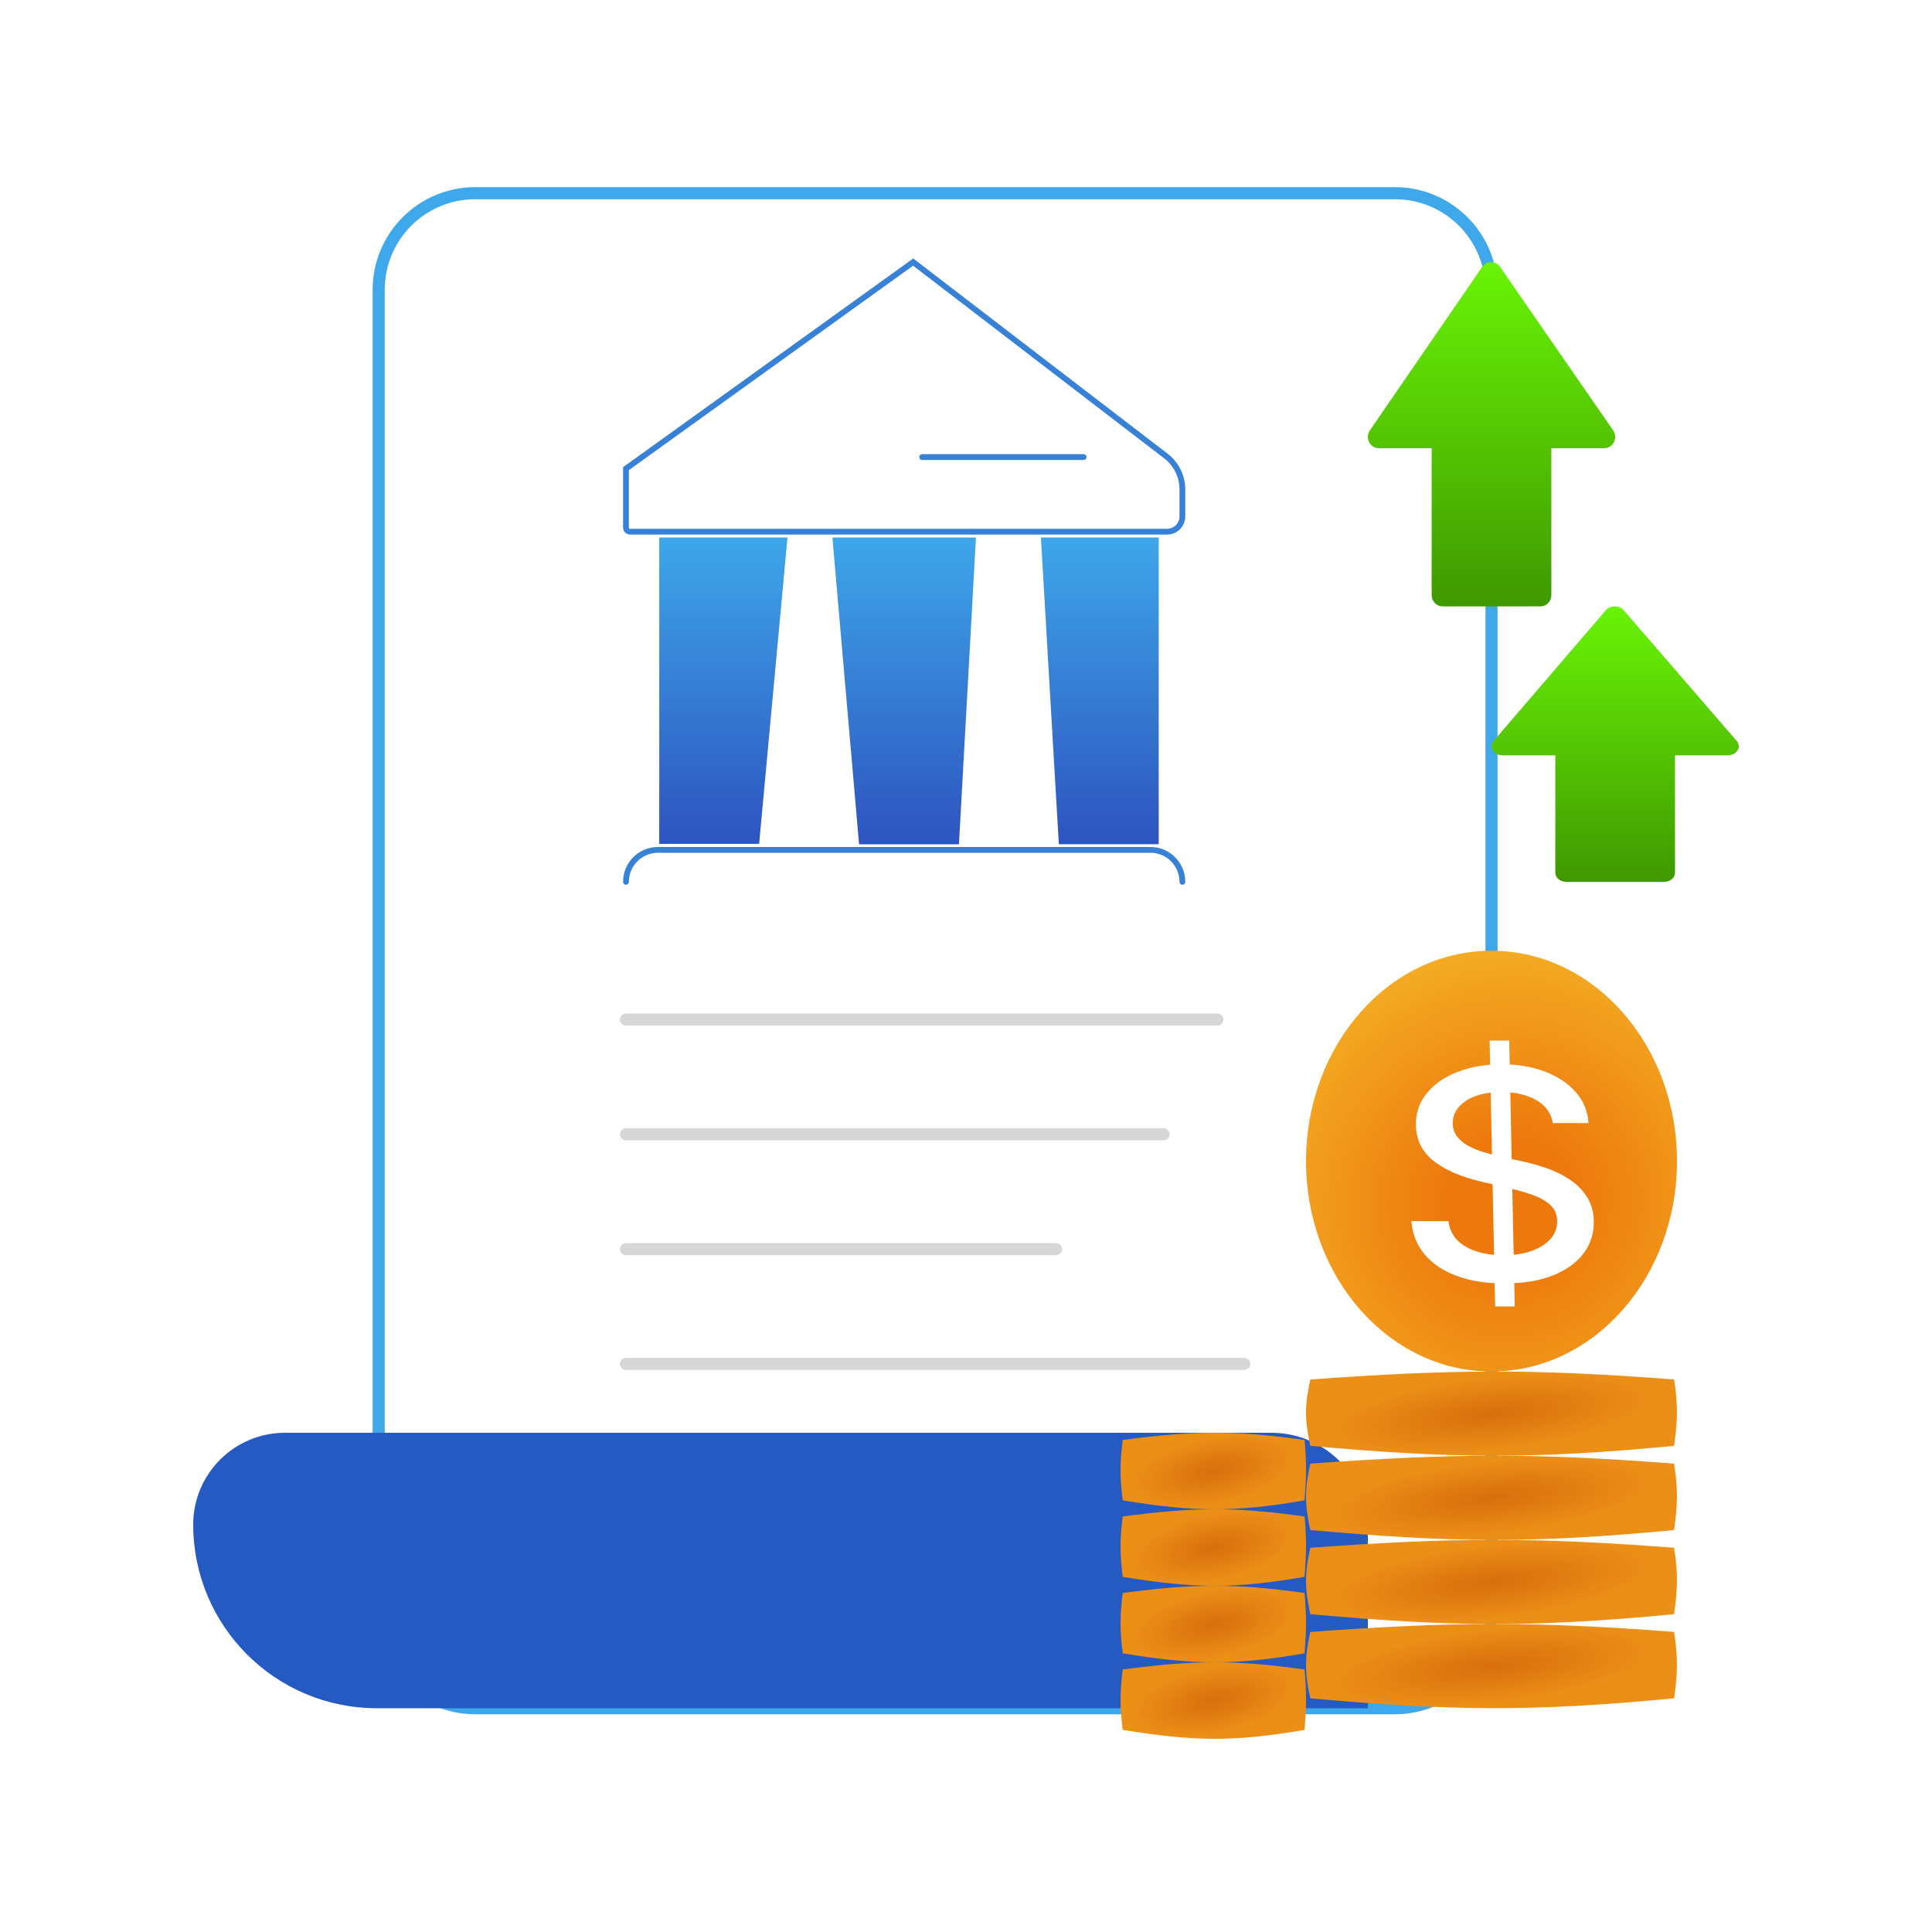 <svg width="40" height="40" viewBox="0 0 40 40" fill="none" xmlns="http://www.w3.org/2000/svg">
<g id="Group 1171276287">
<rect id="Rectangle 34624222" width="40" height="40" fill="white">
                                    </rect>
<g id="Group 1171276285">
<path id="Vector 748" d="M30.88 33.367L30.88 6C30.88 4.895 29.985 4 28.88 4L9.84 4C8.735 4 7.84 4.895 7.84 6L7.84 33.367C7.84 34.471 8.735 35.367 9.84 35.367L28.88 35.367C29.985 35.367 30.88 34.471 30.88 33.367Z" fill="white" stroke="#3EA8EA" stroke-width="0.25" stroke-linecap="round">
                                    <animate attributeName="d" values="M30.88 33.367L30.88 6C30.88 4.895 29.985 4 28.88 4L9.84 4C8.735 4 7.84 4.895 7.84 6L7.84 33.367C7.84 34.471 8.735 35.367 9.84 35.367L28.88 35.367C29.985 35.367 30.88 34.471 30.88 33.367Z;M30.88 33.012L30.88 6C30.88 4.895 29.985 4 28.88 4L9.84 4C8.735 4 7.84 4.895 7.84 6L7.84 33.012C7.84 34.116 8.735 35.012 9.84 35.012L28.88 35.012C29.985 35.012 30.88 34.116 30.88 33.012Z;M30.88 33.367L30.88 6C30.88 4.895 29.985 4 28.88 4L9.84 4C8.735 4 7.84 4.895 7.84 6L7.84 33.367C7.84 34.471 8.735 35.367 9.84 35.367L28.88 35.367C29.985 35.367 30.88 34.471 30.88 33.367Z" begin="0s" dur="3s" repeatCount="indefinite" fill="freeze" calcMode="linear" keyTimes="0;0.5;1"/></path>
<path id="Vector 749" d="M28.32 31.664L28.32 35.367L7.802 35.367C5.702 35.367 4 33.664 4 31.565C4 30.515 4.851 29.664 5.901 29.664L26.32 29.664C27.425 29.664 28.32 30.559 28.32 31.664Z" fill="#245AC1">
                                    <animate attributeName="d" values="M28.32 31.664L28.32 35.367L7.802 35.367C5.702 35.367 4 33.664 4 31.565C4 30.515 4.851 29.664 5.901 29.664L26.32 29.664C27.425 29.664 28.32 30.559 28.32 31.664Z;M28.32 31.373L28.32 35.012L7.759 35.012C5.683 35.012 4 33.329 4 31.253C4 30.215 4.841 29.373 5.88 29.373L26.32 29.373C27.425 29.373 28.32 30.269 28.32 31.373Z;M28.32 31.664L28.32 35.367L7.802 35.367C5.702 35.367 4 33.664 4 31.565C4 30.515 4.851 29.664 5.901 29.664L26.32 29.664C27.425 29.664 28.32 30.559 28.32 31.664Z" begin="0s" dur="3s" repeatCount="indefinite" fill="freeze" calcMode="linear" keyTimes="0;0.5;1"/></path>
<g id="Group 1171276242">
<path id="Vector 730" d="M12.96 18.258L12.96 18.258C12.96 17.892 13.256 17.596 13.621 17.596L23.819 17.596C24.184 17.596 24.48 17.892 24.48 18.258L24.48 18.258M19.092 9.463L22.436 9.463M18.906 5.426L24.138 9.441C24.354 9.606 24.48 9.862 24.48 10.134L24.48 10.691C24.48 10.866 24.338 11.008 24.163 11.008L24.163 11.008L21.75 11.008L20.112 11.008L17.096 11.008L15.545 11.008L13.046 11.008L13.046 11.008C12.999 11.008 12.96 10.97 12.96 10.922L12.96 9.703L18.906 5.426Z" stroke="#3782D7" stroke-width="0.12" stroke-linecap="round">
                                    <animate attributeName="d" values="M12.96 18.258L12.96 18.258C12.96 17.892 13.256 17.596 13.621 17.596L23.819 17.596C24.184 17.596 24.48 17.892 24.48 18.258L24.48 18.258M19.092 9.463L22.436 9.463M18.906 5.426L24.138 9.441C24.354 9.606 24.48 9.862 24.48 10.134L24.48 10.691C24.48 10.866 24.338 11.008 24.163 11.008L24.163 11.008L21.75 11.008L20.112 11.008L17.096 11.008L15.545 11.008L13.046 11.008L13.046 11.008C12.999 11.008 12.96 10.97 12.96 10.922L12.96 9.703L18.906 5.426Z;M12.96 20.074L12.96 20.074C12.96 19.657 13.299 19.318 13.716 19.318L25.725 19.318C26.142 19.318 26.48 19.657 26.48 20.074L26.48 20.074M20.156 10.024L24.081 10.024M19.938 5.41L26.081 10C26.332 10.187 26.48 10.482 26.48 10.796L26.48 11.416C26.48 11.622 26.313 11.789 26.107 11.789L26.107 11.789L23.276 11.789L21.354 11.789L17.814 11.789L15.994 11.789L13.061 11.789L13.061 11.789C13.005 11.789 12.96 11.744 12.96 11.688L12.96 10.298L19.938 5.41Z;M12.96 18.258L12.96 18.258C12.96 17.892 13.256 17.596 13.621 17.596L23.819 17.596C24.184 17.596 24.48 17.892 24.48 18.258L24.48 18.258M19.092 9.463L22.436 9.463M18.906 5.426L24.138 9.441C24.354 9.606 24.48 9.862 24.48 10.134L24.48 10.691C24.48 10.866 24.338 11.008 24.163 11.008L24.163 11.008L21.75 11.008L20.112 11.008L17.096 11.008L15.545 11.008L13.046 11.008L13.046 11.008C12.999 11.008 12.96 10.97 12.96 10.922L12.96 9.703L18.906 5.426Z" begin="0s" dur="3s" repeatCount="indefinite" fill="freeze" calcMode="linear" keyTimes="0;0.5;1"/></path>
<path id="Rectangle 34624679" d="M13.649 11.129L16.304 11.129L15.717 17.471L13.649 17.471L13.649 11.129Z" fill="url(#paint0_linear_158_345)">
                                    <animate attributeName="d" values="M13.649 11.129L16.304 11.129L15.717 17.471L13.649 17.471L13.649 11.129Z;M13.769 11.927L16.885 11.927L16.885 19.175L13.769 19.175L13.769 11.927Z;M13.649 11.129L16.304 11.129L15.717 17.471L13.649 17.471L13.649 11.129Z" begin="0s" dur="3s" repeatCount="indefinite" fill="freeze" calcMode="linear" keyTimes="0;0.5;1"/></path>
<path id="Rectangle 34624680" d="M17.234 11.129L20.206 11.129L19.854 17.48L17.786 17.48L17.234 11.129Z" fill="url(#paint1_linear_158_345)">
                                    <animate attributeName="d" values="M17.234 11.129L20.206 11.129L19.854 17.48L17.786 17.48L17.234 11.129Z;M17.976 11.927L21.465 11.927L21.465 19.185L17.976 19.185L17.976 11.927Z;M17.234 11.129L20.206 11.129L19.854 17.48L17.786 17.48L17.234 11.129Z" begin="0s" dur="3s" repeatCount="indefinite" fill="freeze" calcMode="linear" keyTimes="0;0.5;1"/></path>
<path id="Rectangle 34624681" d="M21.551 11.129L23.99 11.129L23.99 17.478L21.922 17.478L21.551 11.129Z" fill="url(#paint2_linear_158_345)">
                                    <animate attributeName="d" values="M21.551 11.129L23.99 11.129L23.99 17.478L21.922 17.478L21.551 11.129Z;M23.042 11.927L25.905 11.927L25.905 19.183L23.042 19.183L23.042 11.927Z;M21.551 11.129L23.99 11.129L23.99 17.478L21.922 17.478L21.551 11.129Z" begin="0s" dur="3s" repeatCount="indefinite" fill="freeze" calcMode="linear" keyTimes="0;0.5;1"/></path>
</g>
<path id="Vector 750" d="M12.96 21.109L25.204 21.109M12.96 23.485L24.091 23.485M12.96 25.862L21.865 25.862M12.96 28.238L25.76 28.238" stroke="#D7D7D7" stroke-width="0.25" stroke-linecap="round">
                                    <animate attributeName="d" values="M12.96 21.109L25.204 21.109M12.96 23.485L24.091 23.485M12.96 25.862L21.865 25.862M12.96 28.238L25.76 28.238;M12.96 20.916L21.378 20.916M12.96 22.935L20.612 22.935M12.96 24.955L19.082 24.955M12.96 26.975L21.76 26.975;M12.96 21.109L25.204 21.109M12.96 23.485L24.091 23.485M12.96 25.862L21.865 25.862M12.96 28.238L25.76 28.238" begin="0s" dur="3s" repeatCount="indefinite" fill="freeze" calcMode="linear" keyTimes="0;0.5;1"/></path>
<g id="Group 1171276283">
<g id="Group 1171276266">
<ellipse id="Ellipse 1867" cx="30.88" cy="24.04" rx="3.84" ry="4.356" fill="url(#paint3_radial_158_345)">
                                    <animate attributeName="cx" values="30.88;30.38;30.88" begin="0s" dur="3s" repeatCount="indefinite" fill="freeze" calcMode="linear" keyTimes="0;0.5;1"/>
                                    <animate attributeName="cy" values="24.04;26.944;24.04" begin="0s" dur="3s" repeatCount="indefinite" fill="freeze" calcMode="linear" keyTimes="0;0.5;1"/>
                                    <animate attributeName="rx" values="3.84;3.34;3.84" begin="0s" dur="3s" repeatCount="indefinite" fill="freeze" calcMode="linear" keyTimes="0;0.5;1"/>
                                    <animate attributeName="ry" values="4.356;3.483;4.356" begin="0s" dur="3s" repeatCount="indefinite" fill="freeze" calcMode="linear" keyTimes="0;0.5;1"/>
                                    <animateTransform attributeName="transform" type="rotate" values="0 30.88 24.04;-27.906 30.38 26.944;0 30.88 24.04" begin="0s" dur="3s" repeatCount="indefinite" fill="freeze" calcMode="linear" keyTimes="0;0.5;1"/></ellipse>
<g id="$" filter="url(#filter0_d_158_345)">
<path d="M30.955 27.049L30.841 21.545L31.247 21.545L31.361 27.049L30.955 27.049ZM32.148 23.252C32.117 23.049 32.005 22.891 31.811 22.779C31.617 22.666 31.374 22.609 31.083 22.609C30.875 22.609 30.696 22.638 30.545 22.695C30.394 22.751 30.277 22.829 30.195 22.928C30.114 23.025 30.076 23.136 30.078 23.261C30.08 23.366 30.11 23.456 30.168 23.532C30.227 23.608 30.304 23.672 30.398 23.723C30.493 23.773 30.594 23.816 30.703 23.85C30.811 23.883 30.915 23.91 31.014 23.932L31.512 24.044C31.675 24.078 31.842 24.125 32.013 24.183C32.185 24.242 32.344 24.32 32.492 24.416C32.639 24.512 32.759 24.631 32.851 24.772C32.945 24.914 32.994 25.084 32.998 25.282C33.003 25.531 32.933 25.753 32.788 25.946C32.645 26.14 32.435 26.293 32.156 26.404C31.879 26.516 31.542 26.572 31.146 26.572C30.766 26.572 30.436 26.52 30.156 26.415C29.876 26.311 29.656 26.162 29.495 25.97C29.334 25.776 29.242 25.547 29.22 25.282L29.989 25.282C30.007 25.441 30.069 25.574 30.175 25.68C30.283 25.784 30.419 25.863 30.584 25.914C30.75 25.964 30.932 25.989 31.129 25.989C31.345 25.989 31.537 25.96 31.704 25.901C31.873 25.841 32.005 25.758 32.101 25.652C32.196 25.544 32.242 25.419 32.239 25.276C32.236 25.145 32.191 25.038 32.104 24.955C32.018 24.872 31.901 24.803 31.755 24.749C31.61 24.694 31.446 24.646 31.264 24.605L30.661 24.463C30.252 24.367 29.927 24.226 29.685 24.039C29.445 23.853 29.322 23.606 29.315 23.3C29.31 23.046 29.385 22.824 29.54 22.635C29.694 22.446 29.906 22.299 30.175 22.194C30.444 22.088 30.748 22.035 31.089 22.035C31.433 22.035 31.737 22.088 32.002 22.192C32.268 22.297 32.48 22.441 32.635 22.624C32.791 22.806 32.875 23.016 32.886 23.252L32.148 23.252Z" fill="white">
                                    <animate attributeName="d" values="M30.955 27.049L30.841 21.545L31.247 21.545L31.361 27.049L30.955 27.049ZM32.148 23.252C32.117 23.049 32.005 22.891 31.811 22.779C31.617 22.666 31.374 22.609 31.083 22.609C30.875 22.609 30.696 22.638 30.545 22.695C30.394 22.751 30.277 22.829 30.195 22.928C30.114 23.025 30.076 23.136 30.078 23.261C30.08 23.366 30.11 23.456 30.168 23.532C30.227 23.608 30.304 23.672 30.398 23.723C30.493 23.773 30.594 23.816 30.703 23.85C30.811 23.883 30.915 23.91 31.014 23.932L31.512 24.044C31.675 24.078 31.842 24.125 32.013 24.183C32.185 24.242 32.344 24.32 32.492 24.416C32.639 24.512 32.759 24.631 32.851 24.772C32.945 24.914 32.994 25.084 32.998 25.282C33.003 25.531 32.933 25.753 32.788 25.946C32.645 26.14 32.435 26.293 32.156 26.404C31.879 26.516 31.542 26.572 31.146 26.572C30.766 26.572 30.436 26.52 30.156 26.415C29.876 26.311 29.656 26.162 29.495 25.97C29.334 25.776 29.242 25.547 29.22 25.282L29.989 25.282C30.007 25.441 30.069 25.574 30.175 25.68C30.283 25.784 30.419 25.863 30.584 25.914C30.75 25.964 30.932 25.989 31.129 25.989C31.345 25.989 31.537 25.96 31.704 25.901C31.873 25.841 32.005 25.758 32.101 25.652C32.196 25.544 32.242 25.419 32.239 25.276C32.236 25.145 32.191 25.038 32.104 24.955C32.018 24.872 31.901 24.803 31.755 24.749C31.61 24.694 31.446 24.646 31.264 24.605L30.661 24.463C30.252 24.367 29.927 24.226 29.685 24.039C29.445 23.853 29.322 23.606 29.315 23.3C29.31 23.046 29.385 22.824 29.54 22.635C29.694 22.446 29.906 22.299 30.175 22.194C30.444 22.088 30.748 22.035 31.089 22.035C31.433 22.035 31.737 22.088 32.002 22.192C32.268 22.297 32.48 22.441 32.635 22.624C32.791 22.806 32.875 23.016 32.886 23.252L32.148 23.252Z;M30.94 28.967L29.853 25.064L30.196 24.977L31.282 28.88L30.94 28.967ZM31.262 26.002C31.2 25.863 31.077 25.775 30.893 25.737C30.709 25.698 30.495 25.709 30.249 25.771C30.074 25.816 29.928 25.875 29.811 25.948C29.694 26.02 29.609 26.101 29.558 26.189C29.508 26.276 29.495 26.363 29.519 26.452C29.54 26.526 29.581 26.584 29.644 26.626C29.707 26.667 29.783 26.696 29.872 26.713C29.961 26.728 30.054 26.737 30.152 26.738C30.249 26.739 30.341 26.736 30.429 26.73L30.869 26.703C31.012 26.693 31.161 26.69 31.316 26.695C31.471 26.701 31.62 26.721 31.761 26.759C31.903 26.795 32.025 26.855 32.129 26.936C32.233 27.017 32.305 27.128 32.344 27.268C32.393 27.445 32.374 27.618 32.287 27.787C32.201 27.956 32.051 28.11 31.836 28.25C31.623 28.389 31.349 28.501 31.015 28.586C30.694 28.667 30.407 28.701 30.152 28.686C29.897 28.671 29.685 28.612 29.515 28.51C29.344 28.406 29.226 28.262 29.16 28.078L29.807 27.913C29.851 28.023 29.927 28.104 30.036 28.157C30.146 28.208 30.275 28.235 30.423 28.236C30.572 28.237 30.73 28.216 30.895 28.174C31.078 28.127 31.235 28.065 31.365 27.987C31.497 27.908 31.593 27.82 31.654 27.724C31.715 27.627 31.732 27.528 31.703 27.426C31.678 27.334 31.62 27.267 31.532 27.227C31.444 27.186 31.334 27.162 31.2 27.154C31.068 27.146 30.922 27.147 30.76 27.157L30.227 27.184C29.865 27.203 29.565 27.172 29.328 27.091C29.092 27.01 28.944 26.86 28.883 26.643C28.833 26.463 28.856 26.289 28.953 26.12C29.049 25.952 29.201 25.802 29.409 25.67C29.616 25.537 29.864 25.433 30.151 25.36C30.441 25.287 30.706 25.259 30.949 25.277C31.192 25.294 31.396 25.352 31.561 25.45C31.725 25.546 31.833 25.678 31.885 25.844L31.262 26.002Z;M30.955 27.049L30.841 21.545L31.247 21.545L31.361 27.049L30.955 27.049ZM32.148 23.252C32.117 23.049 32.005 22.891 31.811 22.779C31.617 22.666 31.374 22.609 31.083 22.609C30.875 22.609 30.696 22.638 30.545 22.695C30.394 22.751 30.277 22.829 30.195 22.928C30.114 23.025 30.076 23.136 30.078 23.261C30.08 23.366 30.11 23.456 30.168 23.532C30.227 23.608 30.304 23.672 30.398 23.723C30.493 23.773 30.594 23.816 30.703 23.85C30.811 23.883 30.915 23.91 31.014 23.932L31.512 24.044C31.675 24.078 31.842 24.125 32.013 24.183C32.185 24.242 32.344 24.32 32.492 24.416C32.639 24.512 32.759 24.631 32.851 24.772C32.945 24.914 32.994 25.084 32.998 25.282C33.003 25.531 32.933 25.753 32.788 25.946C32.645 26.14 32.435 26.293 32.156 26.404C31.879 26.516 31.542 26.572 31.146 26.572C30.766 26.572 30.436 26.52 30.156 26.415C29.876 26.311 29.656 26.162 29.495 25.97C29.334 25.776 29.242 25.547 29.22 25.282L29.989 25.282C30.007 25.441 30.069 25.574 30.175 25.68C30.283 25.784 30.419 25.863 30.584 25.914C30.75 25.964 30.932 25.989 31.129 25.989C31.345 25.989 31.537 25.96 31.704 25.901C31.873 25.841 32.005 25.758 32.101 25.652C32.196 25.544 32.242 25.419 32.239 25.276C32.236 25.145 32.191 25.038 32.104 24.955C32.018 24.872 31.901 24.803 31.755 24.749C31.61 24.694 31.446 24.646 31.264 24.605L30.661 24.463C30.252 24.367 29.927 24.226 29.685 24.039C29.445 23.853 29.322 23.606 29.315 23.3C29.31 23.046 29.385 22.824 29.54 22.635C29.694 22.446 29.906 22.299 30.175 22.194C30.444 22.088 30.748 22.035 31.089 22.035C31.433 22.035 31.737 22.088 32.002 22.192C32.268 22.297 32.48 22.441 32.635 22.624C32.791 22.806 32.875 23.016 32.886 23.252L32.148 23.252Z" begin="0s" dur="3s" repeatCount="indefinite" fill="freeze" calcMode="linear" keyTimes="0;0.5;1"/></path>
</g>
</g>
<path id="Rectangle 34624688" d="M27.128 28.561C30.089 28.347 31.74 28.337 34.66 28.561C34.744 29.097 34.735 29.399 34.66 29.935C31.718 30.215 30.069 30.199 27.128 29.935C27.007 29.383 27.014 29.083 27.128 28.561Z" fill="url(#paint4_radial_158_345)">
                                    <animate attributeName="d" values="M27.128 28.561C30.089 28.347 31.74 28.337 34.66 28.561C34.744 29.097 34.735 29.399 34.66 29.935C31.718 30.215 30.069 30.199 27.128 29.935C27.007 29.383 27.014 29.083 27.128 28.561Z;M27.116 30.559C29.692 30.388 31.128 30.38 33.668 30.559C33.741 30.988 33.733 31.229 33.668 31.658C31.109 31.882 29.675 31.868 27.116 31.658C27.011 31.216 27.017 30.976 27.116 30.559Z;M27.128 28.561C30.089 28.347 31.74 28.337 34.66 28.561C34.744 29.097 34.735 29.399 34.66 29.935C31.718 30.215 30.069 30.199 27.128 29.935C27.007 29.383 27.014 29.083 27.128 28.561Z" begin="0s" dur="3s" repeatCount="indefinite" fill="freeze" calcMode="linear" keyTimes="0;0.5;1"/></path>
<path id="Rectangle 34624689" d="M27.128 30.303C30.089 30.089 31.74 30.079 34.66 30.303C34.744 30.839 34.735 31.141 34.66 31.678C31.718 31.958 30.069 31.941 27.128 31.678C27.007 31.125 27.014 30.825 27.128 30.303Z" fill="url(#paint5_radial_158_345)">
                                    <animate attributeName="d" values="M27.128 30.303C30.089 30.089 31.74 30.079 34.66 30.303C34.744 30.839 34.735 31.141 34.66 31.678C31.718 31.958 30.069 31.941 27.128 31.678C27.007 31.125 27.014 30.825 27.128 30.303Z;M27.116 31.952C29.692 31.78 31.128 31.773 33.668 31.952C33.741 32.381 33.733 32.622 33.668 33.051C31.109 33.275 29.675 33.261 27.116 33.051C27.011 32.609 27.017 32.369 27.116 31.952Z;M27.128 30.303C30.089 30.089 31.74 30.079 34.66 30.303C34.744 30.839 34.735 31.141 34.66 31.678C31.718 31.958 30.069 31.941 27.128 31.678C27.007 31.125 27.014 30.825 27.128 30.303Z" begin="0s" dur="3s" repeatCount="indefinite" fill="freeze" calcMode="linear" keyTimes="0;0.5;1"/></path>
<path id="Rectangle 34624690" d="M27.128 32.045C30.089 31.831 31.74 31.822 34.66 32.045C34.744 32.582 34.735 32.883 34.66 33.42C31.718 33.7 30.069 33.683 27.128 33.42C27.007 32.867 27.014 32.568 27.128 32.045Z" fill="url(#paint6_radial_158_345)">
                                    <animate attributeName="d" values="M27.128 32.045C30.089 31.831 31.74 31.822 34.66 32.045C34.744 32.582 34.735 32.883 34.66 33.42C31.718 33.7 30.069 33.683 27.128 33.42C27.007 32.867 27.014 32.568 27.128 32.045Z;M27.116 33.345C29.692 33.174 31.128 33.166 33.668 33.345C33.741 33.774 33.733 34.015 33.668 34.444C31.109 34.668 29.675 34.655 27.116 34.444C27.011 34.002 27.017 33.763 27.116 33.345Z;M27.128 32.045C30.089 31.831 31.74 31.822 34.66 32.045C34.744 32.582 34.735 32.883 34.66 33.42C31.718 33.7 30.069 33.683 27.128 33.42C27.007 32.867 27.014 32.568 27.128 32.045Z" begin="0s" dur="3s" repeatCount="indefinite" fill="freeze" calcMode="linear" keyTimes="0;0.5;1"/></path>
<path id="Rectangle 34624691" d="M27.128 33.787C30.089 33.573 31.74 33.564 34.66 33.787C34.744 34.324 34.735 34.626 34.66 35.162C31.718 35.442 30.069 35.425 27.128 35.162C27.007 34.61 27.014 34.31 27.128 33.787Z" fill="url(#paint7_radial_158_345)">
                                    <animate attributeName="d" values="M27.128 33.787C30.089 33.573 31.74 33.564 34.66 33.787C34.744 34.324 34.735 34.626 34.66 35.162C31.718 35.442 30.069 35.425 27.128 35.162C27.007 34.61 27.014 34.31 27.128 33.787Z;M27.116 34.738C29.692 34.567 31.128 34.559 33.668 34.738C33.741 35.167 33.733 35.408 33.668 35.837C31.109 36.061 29.675 36.048 27.116 35.837C27.011 35.395 27.017 35.156 27.116 34.738Z;M27.128 33.787C30.089 33.573 31.74 33.564 34.66 33.787C34.744 34.324 34.735 34.626 34.66 35.162C31.718 35.442 30.069 35.425 27.128 35.162C27.007 34.61 27.014 34.31 27.128 33.787Z" begin="0s" dur="3s" repeatCount="indefinite" fill="freeze" calcMode="linear" keyTimes="0;0.5;1"/></path>
</g>
<g id="Group 1171276284" filter="url(#filter1_d_158_345)">
<path id="Rectangle 34624688_2" d="M23.244 29.813C24.724 29.618 25.55 29.61 27.01 29.813C27.052 30.3 27.047 30.575 27.01 31.063C25.539 31.317 24.715 31.302 23.244 31.063C23.183 30.56 23.187 30.288 23.244 29.813Z" fill="url(#paint8_radial_158_345)">
                                    <animate attributeName="d" values="M23.244 29.813C24.724 29.618 25.55 29.61 27.01 29.813C27.052 30.3 27.047 30.575 27.01 31.063C25.539 31.317 24.715 31.302 23.244 31.063C23.183 30.56 23.187 30.288 23.244 29.813Z;M20.28 23.728C22.979 23.354 24.483 23.338 27.146 23.728C27.222 24.667 27.213 25.195 27.146 26.134C24.464 26.624 22.961 26.595 20.28 26.134C20.17 25.167 20.176 24.642 20.28 23.728Z;M23.244 29.813C24.724 29.618 25.55 29.61 27.01 29.813C27.052 30.3 27.047 30.575 27.01 31.063C25.539 31.317 24.715 31.302 23.244 31.063C23.183 30.56 23.187 30.288 23.244 29.813Z" begin="0s" dur="3s" repeatCount="indefinite" fill="freeze" calcMode="linear" keyTimes="0;0.5;1"/></path>
<path id="Rectangle 34624689_2" d="M23.244 31.397C24.724 31.202 25.55 31.194 27.01 31.397C27.052 31.884 27.047 32.159 27.01 32.647C25.539 32.901 24.715 32.886 23.244 32.647C23.183 32.144 23.187 31.872 23.244 31.397Z" fill="url(#paint9_radial_158_345)">
                                    <animate attributeName="d" values="M23.244 31.397C24.724 31.202 25.55 31.194 27.01 31.397C27.052 31.884 27.047 32.159 27.01 32.647C25.539 32.901 24.715 32.886 23.244 32.647C23.183 32.144 23.187 31.872 23.244 31.397Z;M20.28 26.777C22.979 26.402 24.483 26.386 27.146 26.777C27.222 27.716 27.213 28.244 27.146 29.183C24.464 29.673 22.961 29.643 20.28 29.183C20.17 28.216 20.176 27.691 20.28 26.777Z;M23.244 31.397C24.724 31.202 25.55 31.194 27.01 31.397C27.052 31.884 27.047 32.159 27.01 32.647C25.539 32.901 24.715 32.886 23.244 32.647C23.183 32.144 23.187 31.872 23.244 31.397Z" begin="0s" dur="3s" repeatCount="indefinite" fill="freeze" calcMode="linear" keyTimes="0;0.5;1"/></path>
<path id="Rectangle 34624690_2" d="M23.244 32.981C24.724 32.786 25.55 32.778 27.01 32.981C27.052 33.469 27.047 33.743 27.01 34.231C25.539 34.485 24.715 34.47 23.244 34.231C23.183 33.728 23.187 33.456 23.244 32.981Z" fill="url(#paint10_radial_158_345)">
                                    <animate attributeName="d" values="M23.244 32.981C24.724 32.786 25.55 32.778 27.01 32.981C27.052 33.469 27.047 33.743 27.01 34.231C25.539 34.485 24.715 34.47 23.244 34.231C23.183 33.728 23.187 33.456 23.244 32.981Z;M20.28 29.827C22.979 29.452 24.483 29.436 27.146 29.827C27.222 30.766 27.213 31.294 27.146 32.233C24.464 32.723 22.961 32.693 20.28 32.233C20.17 31.265 20.176 30.741 20.28 29.827Z;M23.244 32.981C24.724 32.786 25.55 32.778 27.01 32.981C27.052 33.469 27.047 33.743 27.01 34.231C25.539 34.485 24.715 34.47 23.244 34.231C23.183 33.728 23.187 33.456 23.244 32.981Z" begin="0s" dur="3s" repeatCount="indefinite" fill="freeze" calcMode="linear" keyTimes="0;0.5;1"/></path>
<path id="Rectangle 34624691_2" d="M23.244 34.565C24.724 34.37 25.55 34.362 27.01 34.565C27.052 35.053 27.047 35.327 27.01 35.815C25.539 36.069 24.715 36.054 23.244 35.815C23.183 35.312 23.187 35.04 23.244 34.565Z" fill="url(#paint11_radial_158_345)">
                                    <animate attributeName="d" values="M23.244 34.565C24.724 34.37 25.55 34.362 27.01 34.565C27.052 35.053 27.047 35.327 27.01 35.815C25.539 36.069 24.715 36.054 23.244 35.815C23.183 35.312 23.187 35.04 23.244 34.565Z;M20.28 32.876C22.979 32.501 24.483 32.485 27.146 32.876C27.222 33.815 27.213 34.343 27.146 35.282C24.464 35.772 22.961 35.742 20.28 35.282C20.17 34.315 20.176 33.79 20.28 32.876Z;M23.244 34.565C24.724 34.37 25.55 34.362 27.01 34.565C27.052 35.053 27.047 35.327 27.01 35.815C25.539 36.069 24.715 36.054 23.244 35.815C23.183 35.312 23.187 35.04 23.244 34.565Z" begin="0s" dur="3s" repeatCount="indefinite" fill="freeze" calcMode="linear" keyTimes="0;0.5;1"/></path>
</g>
<path id="Vector" d="M35.958 15.341L33.616 12.633C33.596 12.609 33.568 12.589 33.536 12.575C33.504 12.562 33.469 12.555 33.433 12.555L33.432 12.555C33.396 12.555 33.361 12.562 33.329 12.575C33.297 12.589 33.269 12.609 33.248 12.633L30.922 15.342C30.898 15.37 30.884 15.403 30.881 15.437C30.878 15.472 30.886 15.506 30.905 15.536C30.924 15.567 30.953 15.592 30.989 15.61C31.024 15.628 31.065 15.638 31.106 15.638L32.201 15.638L32.201 18.07C32.201 18.095 32.207 18.119 32.218 18.142C32.23 18.165 32.246 18.185 32.267 18.203C32.288 18.22 32.313 18.234 32.341 18.243C32.368 18.253 32.398 18.258 32.427 18.258L34.453 18.258C34.483 18.258 34.512 18.253 34.539 18.243C34.567 18.234 34.592 18.22 34.613 18.203C34.634 18.185 34.651 18.165 34.662 18.142C34.673 18.119 34.679 18.095 34.679 18.07L34.679 15.638L35.774 15.638C35.859 15.638 35.936 15.598 35.975 15.536C35.994 15.505 36.003 15.471 36 15.437C35.996 15.402 35.982 15.37 35.958 15.341Z" fill="url(#paint12_linear_158_345)">
                                    <animate attributeName="d" values="M35.958 15.341L33.616 12.633C33.596 12.609 33.568 12.589 33.536 12.575C33.504 12.562 33.469 12.555 33.433 12.555L33.432 12.555C33.396 12.555 33.361 12.562 33.329 12.575C33.297 12.589 33.269 12.609 33.248 12.633L30.922 15.342C30.898 15.37 30.884 15.403 30.881 15.437C30.878 15.472 30.886 15.506 30.905 15.536C30.924 15.567 30.953 15.592 30.989 15.61C31.024 15.628 31.065 15.638 31.106 15.638L32.201 15.638L32.201 18.07C32.201 18.095 32.207 18.119 32.218 18.142C32.23 18.165 32.246 18.185 32.267 18.203C32.288 18.22 32.313 18.234 32.341 18.243C32.368 18.253 32.398 18.258 32.427 18.258L34.453 18.258C34.483 18.258 34.512 18.253 34.539 18.243C34.567 18.234 34.592 18.22 34.613 18.203C34.634 18.185 34.651 18.165 34.662 18.142C34.673 18.119 34.679 18.095 34.679 18.07L34.679 15.638L35.774 15.638C35.859 15.638 35.936 15.598 35.975 15.536C35.994 15.505 36.003 15.471 36 15.437C35.996 15.402 35.982 15.37 35.958 15.341Z;M35.958 15.191L33.616 11.573C33.596 11.541 33.568 11.515 33.536 11.497C33.504 11.479 33.469 11.469 33.433 11.469L33.432 11.469C33.396 11.469 33.361 11.479 33.329 11.497C33.297 11.515 33.269 11.542 33.248 11.574L30.922 15.192C30.898 15.229 30.884 15.273 30.881 15.319C30.878 15.365 30.886 15.41 30.905 15.451C30.924 15.492 30.953 15.526 30.989 15.55C31.024 15.574 31.065 15.586 31.106 15.586L32.201 15.586L32.201 18.835C32.201 18.868 32.207 18.901 32.218 18.931C32.23 18.961 32.246 18.989 32.267 19.012C32.288 19.035 32.313 19.053 32.341 19.066C32.368 19.079 32.398 19.085 32.427 19.085L34.453 19.085C34.483 19.085 34.512 19.078 34.539 19.066C34.567 19.053 34.592 19.035 34.613 19.012C34.634 18.988 34.651 18.961 34.662 18.931C34.673 18.9 34.679 18.868 34.679 18.835L34.679 15.586L35.774 15.586C35.859 15.586 35.936 15.534 35.975 15.451C35.994 15.41 36.003 15.364 36 15.318C35.996 15.272 35.982 15.228 35.958 15.191Z;M35.958 15.341L33.616 12.633C33.596 12.609 33.568 12.589 33.536 12.575C33.504 12.562 33.469 12.555 33.433 12.555L33.432 12.555C33.396 12.555 33.361 12.562 33.329 12.575C33.297 12.589 33.269 12.609 33.248 12.633L30.922 15.342C30.898 15.37 30.884 15.403 30.881 15.437C30.878 15.472 30.886 15.506 30.905 15.536C30.924 15.567 30.953 15.592 30.989 15.61C31.024 15.628 31.065 15.638 31.106 15.638L32.201 15.638L32.201 18.07C32.201 18.095 32.207 18.119 32.218 18.142C32.23 18.165 32.246 18.185 32.267 18.203C32.288 18.22 32.313 18.234 32.341 18.243C32.368 18.253 32.398 18.258 32.427 18.258L34.453 18.258C34.483 18.258 34.512 18.253 34.539 18.243C34.567 18.234 34.592 18.22 34.613 18.203C34.634 18.185 34.651 18.165 34.662 18.142C34.673 18.119 34.679 18.095 34.679 18.07L34.679 15.638L35.774 15.638C35.859 15.638 35.936 15.598 35.975 15.536C35.994 15.505 36.003 15.471 36 15.437C35.996 15.402 35.982 15.37 35.958 15.341Z" begin="0s" dur="3s" repeatCount="indefinite" fill="freeze" calcMode="linear" keyTimes="0;0.5;1"/></path>
<path id="Vector_2" d="M33.398 8.909L31.056 5.524C31.035 5.493 31.008 5.469 30.976 5.452C30.944 5.435 30.909 5.426 30.873 5.426L30.872 5.426C30.836 5.426 30.801 5.435 30.769 5.452C30.737 5.469 30.709 5.494 30.688 5.524L28.362 8.91C28.338 8.945 28.323 8.986 28.321 9.029C28.318 9.072 28.326 9.115 28.345 9.153C28.364 9.191 28.393 9.223 28.429 9.246C28.464 9.268 28.505 9.28 28.546 9.28L29.641 9.28L29.641 12.321C29.641 12.351 29.647 12.382 29.658 12.41C29.67 12.439 29.686 12.464 29.707 12.486C29.728 12.508 29.753 12.525 29.781 12.537C29.808 12.549 29.837 12.555 29.867 12.555L31.893 12.554C31.922 12.554 31.952 12.548 31.979 12.537C32.007 12.525 32.032 12.508 32.053 12.486C32.074 12.464 32.09 12.438 32.102 12.41C32.113 12.382 32.119 12.351 32.119 12.32L32.119 9.28L33.214 9.28C33.298 9.28 33.376 9.23 33.415 9.153C33.434 9.114 33.443 9.071 33.44 9.028C33.436 8.986 33.422 8.944 33.398 8.909Z" fill="url(#paint13_linear_158_345)">
                                    <animate attributeName="d" values="M33.398 8.909L31.056 5.524C31.035 5.493 31.008 5.469 30.976 5.452C30.944 5.435 30.909 5.426 30.873 5.426L30.872 5.426C30.836 5.426 30.801 5.435 30.769 5.452C30.737 5.469 30.709 5.494 30.688 5.524L28.362 8.91C28.338 8.945 28.323 8.986 28.321 9.029C28.318 9.072 28.326 9.115 28.345 9.153C28.364 9.191 28.393 9.223 28.429 9.246C28.464 9.268 28.505 9.28 28.546 9.28L29.641 9.28L29.641 12.321C29.641 12.351 29.647 12.382 29.658 12.41C29.67 12.439 29.686 12.464 29.707 12.486C29.728 12.508 29.753 12.525 29.781 12.537C29.808 12.549 29.837 12.555 29.867 12.555L31.893 12.554C31.922 12.554 31.952 12.548 31.979 12.537C32.007 12.525 32.032 12.508 32.053 12.486C32.074 12.464 32.09 12.438 32.102 12.41C32.113 12.382 32.119 12.351 32.119 12.32L32.119 9.28L33.214 9.28C33.298 9.28 33.376 9.23 33.415 9.153C33.434 9.114 33.443 9.071 33.44 9.028C33.436 8.986 33.422 8.944 33.398 8.909Z;M33.398 7.382L31.056 4.504C31.035 4.478 31.008 4.457 30.976 4.443C30.944 4.429 30.909 4.421 30.873 4.421L30.872 4.421C30.836 4.421 30.801 4.429 30.769 4.443C30.737 4.458 30.709 4.479 30.688 4.505L28.362 7.383C28.338 7.412 28.323 7.447 28.321 7.484C28.318 7.52 28.326 7.557 28.345 7.589C28.364 7.622 28.393 7.649 28.429 7.668C28.464 7.687 28.505 7.697 28.546 7.697L29.641 7.697L29.641 10.282C29.641 10.308 29.647 10.334 29.658 10.358C29.67 10.382 29.686 10.404 29.707 10.422C29.728 10.441 29.753 10.455 29.781 10.465C29.808 10.475 29.837 10.48 29.867 10.48L31.893 10.48C31.922 10.48 31.952 10.475 31.979 10.465C32.007 10.455 32.032 10.441 32.053 10.422C32.074 10.404 32.09 10.382 32.102 10.357C32.113 10.333 32.119 10.307 32.119 10.281L32.119 7.697L33.214 7.697C33.298 7.697 33.376 7.655 33.415 7.589C33.434 7.556 33.443 7.52 33.44 7.483C33.436 7.447 33.422 7.412 33.398 7.382Z;M33.398 8.909L31.056 5.524C31.035 5.493 31.008 5.469 30.976 5.452C30.944 5.435 30.909 5.426 30.873 5.426L30.872 5.426C30.836 5.426 30.801 5.435 30.769 5.452C30.737 5.469 30.709 5.494 30.688 5.524L28.362 8.91C28.338 8.945 28.323 8.986 28.321 9.029C28.318 9.072 28.326 9.115 28.345 9.153C28.364 9.191 28.393 9.223 28.429 9.246C28.464 9.268 28.505 9.28 28.546 9.28L29.641 9.28L29.641 12.321C29.641 12.351 29.647 12.382 29.658 12.41C29.67 12.439 29.686 12.464 29.707 12.486C29.728 12.508 29.753 12.525 29.781 12.537C29.808 12.549 29.837 12.555 29.867 12.555L31.893 12.554C31.922 12.554 31.952 12.548 31.979 12.537C32.007 12.525 32.032 12.508 32.053 12.486C32.074 12.464 32.09 12.438 32.102 12.41C32.113 12.382 32.119 12.351 32.119 12.32L32.119 9.28L33.214 9.28C33.298 9.28 33.376 9.23 33.415 9.153C33.434 9.114 33.443 9.071 33.44 9.028C33.436 8.986 33.422 8.944 33.398 8.909Z" begin="0s" dur="3s" repeatCount="indefinite" fill="freeze" calcMode="linear" keyTimes="0;0.5;1"/></path>

                                    </g>

                                    </g>
<defs>
<filter id="filter0_d_158_345" x="25.22" y="17.545" width="11.778" height="13.504" filterUnits="userSpaceOnUse" color-interpolation-filters="sRGB">
<feFlood flood-opacity="0" result="BackgroundImageFix"/>
<feColorMatrix in="SourceAlpha" type="matrix" values="0 0 0 0 0 0 0 0 0 0 0 0 0 0 0 0 0 0 127 0" result="hardAlpha"/>
<feOffset/>
<feGaussianBlur stdDeviation="2"/>
<feComposite in2="hardAlpha" operator="out"/>
<feColorMatrix type="matrix" values="0 0 0 0 0 0 0 0 0 0 0 0 0 0 0 0 0 0 0.25 0"/>
<feBlend mode="normal" in2="BackgroundImageFix" result="effect1_dropShadow_158_345">
                                    </feBlend>
<feBlend mode="normal" in="SourceGraphic" in2="effect1_dropShadow_158_345" result="shape">
                                    </feBlend>

                                    
                                    <animate attributeName="x" values="25.22;24.858;25.22" begin="0s" dur="3s" repeatCount="indefinite" fill="freeze" calcMode="linear" keyTimes="0;0.5;1"/>
                                    <animate attributeName="y" values="17.545;20.977;17.545" begin="0s" dur="3s" repeatCount="indefinite" fill="freeze" calcMode="linear" keyTimes="0;0.5;1"/>
                                    <animate attributeName="width" values="11.778;11.513;11.778" begin="0s" dur="3s" repeatCount="indefinite" fill="freeze" calcMode="linear" keyTimes="0;0.5;1"/>
                                    <animate attributeName="height" values="13.504;11.991;13.504" begin="0s" dur="3s" repeatCount="indefinite" fill="freeze" calcMode="linear" keyTimes="0;0.5;1"/></filter>
<filter id="filter1_d_158_345" x="21.2" y="27.664" width="7.84" height="10.336" filterUnits="userSpaceOnUse" color-interpolation-filters="sRGB">
<feFlood flood-opacity="0" result="BackgroundImageFix"/>
<feColorMatrix in="SourceAlpha" type="matrix" values="0 0 0 0 0 0 0 0 0 0 0 0 0 0 0 0 0 0 127 0" result="hardAlpha"/>
<feOffset/>
<feGaussianBlur stdDeviation="1"/>
<feComposite in2="hardAlpha" operator="out"/>
<feColorMatrix type="matrix" values="0 0 0 0 0 0 0 0 0 0 0 0 0 0 0 0 0 0 0.25 0"/>
<feBlend mode="normal" in2="BackgroundImageFix" result="effect1_dropShadow_158_345">
                                    </feBlend>
<feBlend mode="normal" in="SourceGraphic" in2="effect1_dropShadow_158_345" result="shape">
                                    </feBlend>

                                    
                                    <animate attributeName="x" values="21.2;18.2;21.2" begin="0s" dur="3s" repeatCount="indefinite" fill="freeze" calcMode="linear" keyTimes="0;0.5;1"/>
                                    <animate attributeName="y" values="27.664;21.441;27.664" begin="0s" dur="3s" repeatCount="indefinite" fill="freeze" calcMode="linear" keyTimes="0;0.5;1"/>
                                    <animate attributeName="width" values="7.84;11;7.84" begin="0s" dur="3s" repeatCount="indefinite" fill="freeze" calcMode="linear" keyTimes="0;0.5;1"/>
                                    <animate attributeName="height" values="10.336;16.197;10.336" begin="0s" dur="3s" repeatCount="indefinite" fill="freeze" calcMode="linear" keyTimes="0;0.5;1"/></filter>
<linearGradient id="paint0_linear_158_345" x1="14.683" y1="11.008" x2="14.683" y2="17.663" gradientUnits="userSpaceOnUse">
<stop stop-color="#3EA8EA"/>
<stop offset="1" stop-color="#2D51BE"/>

                                    
                                    <animate attributeName="x1" values="14.683;14.982;14.683" begin="0s" dur="3s" repeatCount="indefinite" fill="freeze" calcMode="linear" keyTimes="0;0.5;1"/>
                                    <animate attributeName="y1" values="11.008;11.789;11.008" begin="0s" dur="3s" repeatCount="indefinite" fill="freeze" calcMode="linear" keyTimes="0;0.5;1"/>
                                    <animate attributeName="x2" values="14.683;14.982;14.683" begin="0s" dur="3s" repeatCount="indefinite" fill="freeze" calcMode="linear" keyTimes="0;0.5;1"/>
                                    <animate attributeName="y2" values="17.663;19.394;17.663" begin="0s" dur="3s" repeatCount="indefinite" fill="freeze" calcMode="linear" keyTimes="0;0.5;1"/></linearGradient>
<linearGradient id="paint1_linear_158_345" x1="18.82" y1="11.008" x2="18.82" y2="17.663" gradientUnits="userSpaceOnUse">
<stop stop-color="#3EA8EA"/>
<stop offset="1" stop-color="#2D51BE"/>

                                    
                                    <animate attributeName="x1" values="18.82;19.837;18.82" begin="0s" dur="3s" repeatCount="indefinite" fill="freeze" calcMode="linear" keyTimes="0;0.5;1"/>
                                    <animate attributeName="y1" values="11.008;11.789;11.008" begin="0s" dur="3s" repeatCount="indefinite" fill="freeze" calcMode="linear" keyTimes="0;0.5;1"/>
                                    <animate attributeName="x2" values="18.82;19.837;18.82" begin="0s" dur="3s" repeatCount="indefinite" fill="freeze" calcMode="linear" keyTimes="0;0.5;1"/>
                                    <animate attributeName="y2" values="17.663;19.394;17.663" begin="0s" dur="3s" repeatCount="indefinite" fill="freeze" calcMode="linear" keyTimes="0;0.5;1"/></linearGradient>
<linearGradient id="paint2_linear_158_345" x1="22.956" y1="11.008" x2="22.956" y2="17.663" gradientUnits="userSpaceOnUse">
<stop stop-color="#3EA8EA"/>
<stop offset="1" stop-color="#2D51BE"/>

                                    
                                    <animate attributeName="x1" values="22.956;24.692;22.956" begin="0s" dur="3s" repeatCount="indefinite" fill="freeze" calcMode="linear" keyTimes="0;0.5;1"/>
                                    <animate attributeName="y1" values="11.008;11.789;11.008" begin="0s" dur="3s" repeatCount="indefinite" fill="freeze" calcMode="linear" keyTimes="0;0.5;1"/>
                                    <animate attributeName="x2" values="22.956;24.692;22.956" begin="0s" dur="3s" repeatCount="indefinite" fill="freeze" calcMode="linear" keyTimes="0;0.5;1"/>
                                    <animate attributeName="y2" values="17.663;19.394;17.663" begin="0s" dur="3s" repeatCount="indefinite" fill="freeze" calcMode="linear" keyTimes="0;0.5;1"/></linearGradient>
<radialGradient id="paint3_radial_158_345" cx="0" cy="0" r="1" gradientUnits="userSpaceOnUse" gradientTransform="translate(31.264 24.911) rotate(-51.575) scale(5.561 5.445)">
<stop offset="0.231" stop-color="#ED780C"/>
<stop offset="1" stop-color="#F4AE24"/>

                                    </radialGradient>
<radialGradient id="paint4_radial_158_345" cx="0" cy="0" r="1" gradientUnits="userSpaceOnUse" gradientTransform="translate(30.88 29.268) rotate(-6.096) scale(3.423 0.778)">
<stop stop-color="#D86E0C"/>
<stop offset="1" stop-color="#EC8F17"/>

                                    </radialGradient>
<radialGradient id="paint5_radial_158_345" cx="0" cy="0" r="1" gradientUnits="userSpaceOnUse" gradientTransform="translate(30.88 31.01) rotate(-6.096) scale(3.423 0.778)">
<stop stop-color="#D86E0C"/>
<stop offset="1" stop-color="#EC8F17"/>

                                    </radialGradient>
<radialGradient id="paint6_radial_158_345" cx="0" cy="0" r="1" gradientUnits="userSpaceOnUse" gradientTransform="translate(30.88 32.752) rotate(-6.096) scale(3.423 0.778)">
<stop stop-color="#D86E0C"/>
<stop offset="1" stop-color="#EC8F17"/>

                                    </radialGradient>
<radialGradient id="paint7_radial_158_345" cx="0" cy="0" r="1" gradientUnits="userSpaceOnUse" gradientTransform="translate(30.88 34.495) rotate(-6.096) scale(3.423 0.778)">
<stop stop-color="#D86E0C"/>
<stop offset="1" stop-color="#EC8F17"/>

                                    </radialGradient>
<radialGradient id="paint8_radial_158_345" cx="0" cy="0" r="1" gradientUnits="userSpaceOnUse" gradientTransform="translate(25.12 30.456) rotate(-10.989) scale(1.734 0.699)">
<stop stop-color="#D86E0C"/>
<stop offset="1" stop-color="#EC8F17"/>

                                    </radialGradient>
<radialGradient id="paint9_radial_158_345" cx="0" cy="0" r="1" gradientUnits="userSpaceOnUse" gradientTransform="translate(25.12 32.04) rotate(-10.989) scale(1.734 0.699)">
<stop stop-color="#D86E0C"/>
<stop offset="1" stop-color="#EC8F17"/>

                                    </radialGradient>
<radialGradient id="paint10_radial_158_345" cx="0" cy="0" r="1" gradientUnits="userSpaceOnUse" gradientTransform="translate(25.12 33.624) rotate(-10.989) scale(1.734 0.699)">
<stop stop-color="#D86E0C"/>
<stop offset="1" stop-color="#EC8F17"/>

                                    </radialGradient>
<radialGradient id="paint11_radial_158_345" cx="0" cy="0" r="1" gradientUnits="userSpaceOnUse" gradientTransform="translate(25.12 35.208) rotate(-10.989) scale(1.734 0.699)">
<stop stop-color="#D86E0C"/>
<stop offset="1" stop-color="#EC8F17"/>

                                    </radialGradient>
<linearGradient id="paint12_linear_158_345" x1="33.44" y1="12.555" x2="33.44" y2="18.258" gradientUnits="userSpaceOnUse">
<stop stop-color="#69F406"/>
<stop offset="1" stop-color="#409801"/>

                                    
                                    <animate attributeName="y1" values="12.555;11.469;12.555" begin="0s" dur="3s" repeatCount="indefinite" fill="freeze" calcMode="linear" keyTimes="0;0.5;1"/>
                                    <animate attributeName="y2" values="18.258;19.085;18.258" begin="0s" dur="3s" repeatCount="indefinite" fill="freeze" calcMode="linear" keyTimes="0;0.5;1"/></linearGradient>
<linearGradient id="paint13_linear_158_345" x1="30.88" y1="5.426" x2="30.88" y2="12.555" gradientUnits="userSpaceOnUse">
<stop stop-color="#69F406"/>
<stop offset="1" stop-color="#409801"/>

                                    
                                    <animate attributeName="y1" values="5.426;4.421;5.426" begin="0s" dur="3s" repeatCount="indefinite" fill="freeze" calcMode="linear" keyTimes="0;0.5;1"/>
                                    <animate attributeName="y2" values="12.555;10.48;12.555" begin="0s" dur="3s" repeatCount="indefinite" fill="freeze" calcMode="linear" keyTimes="0;0.5;1"/></linearGradient>
</defs>
</svg>
